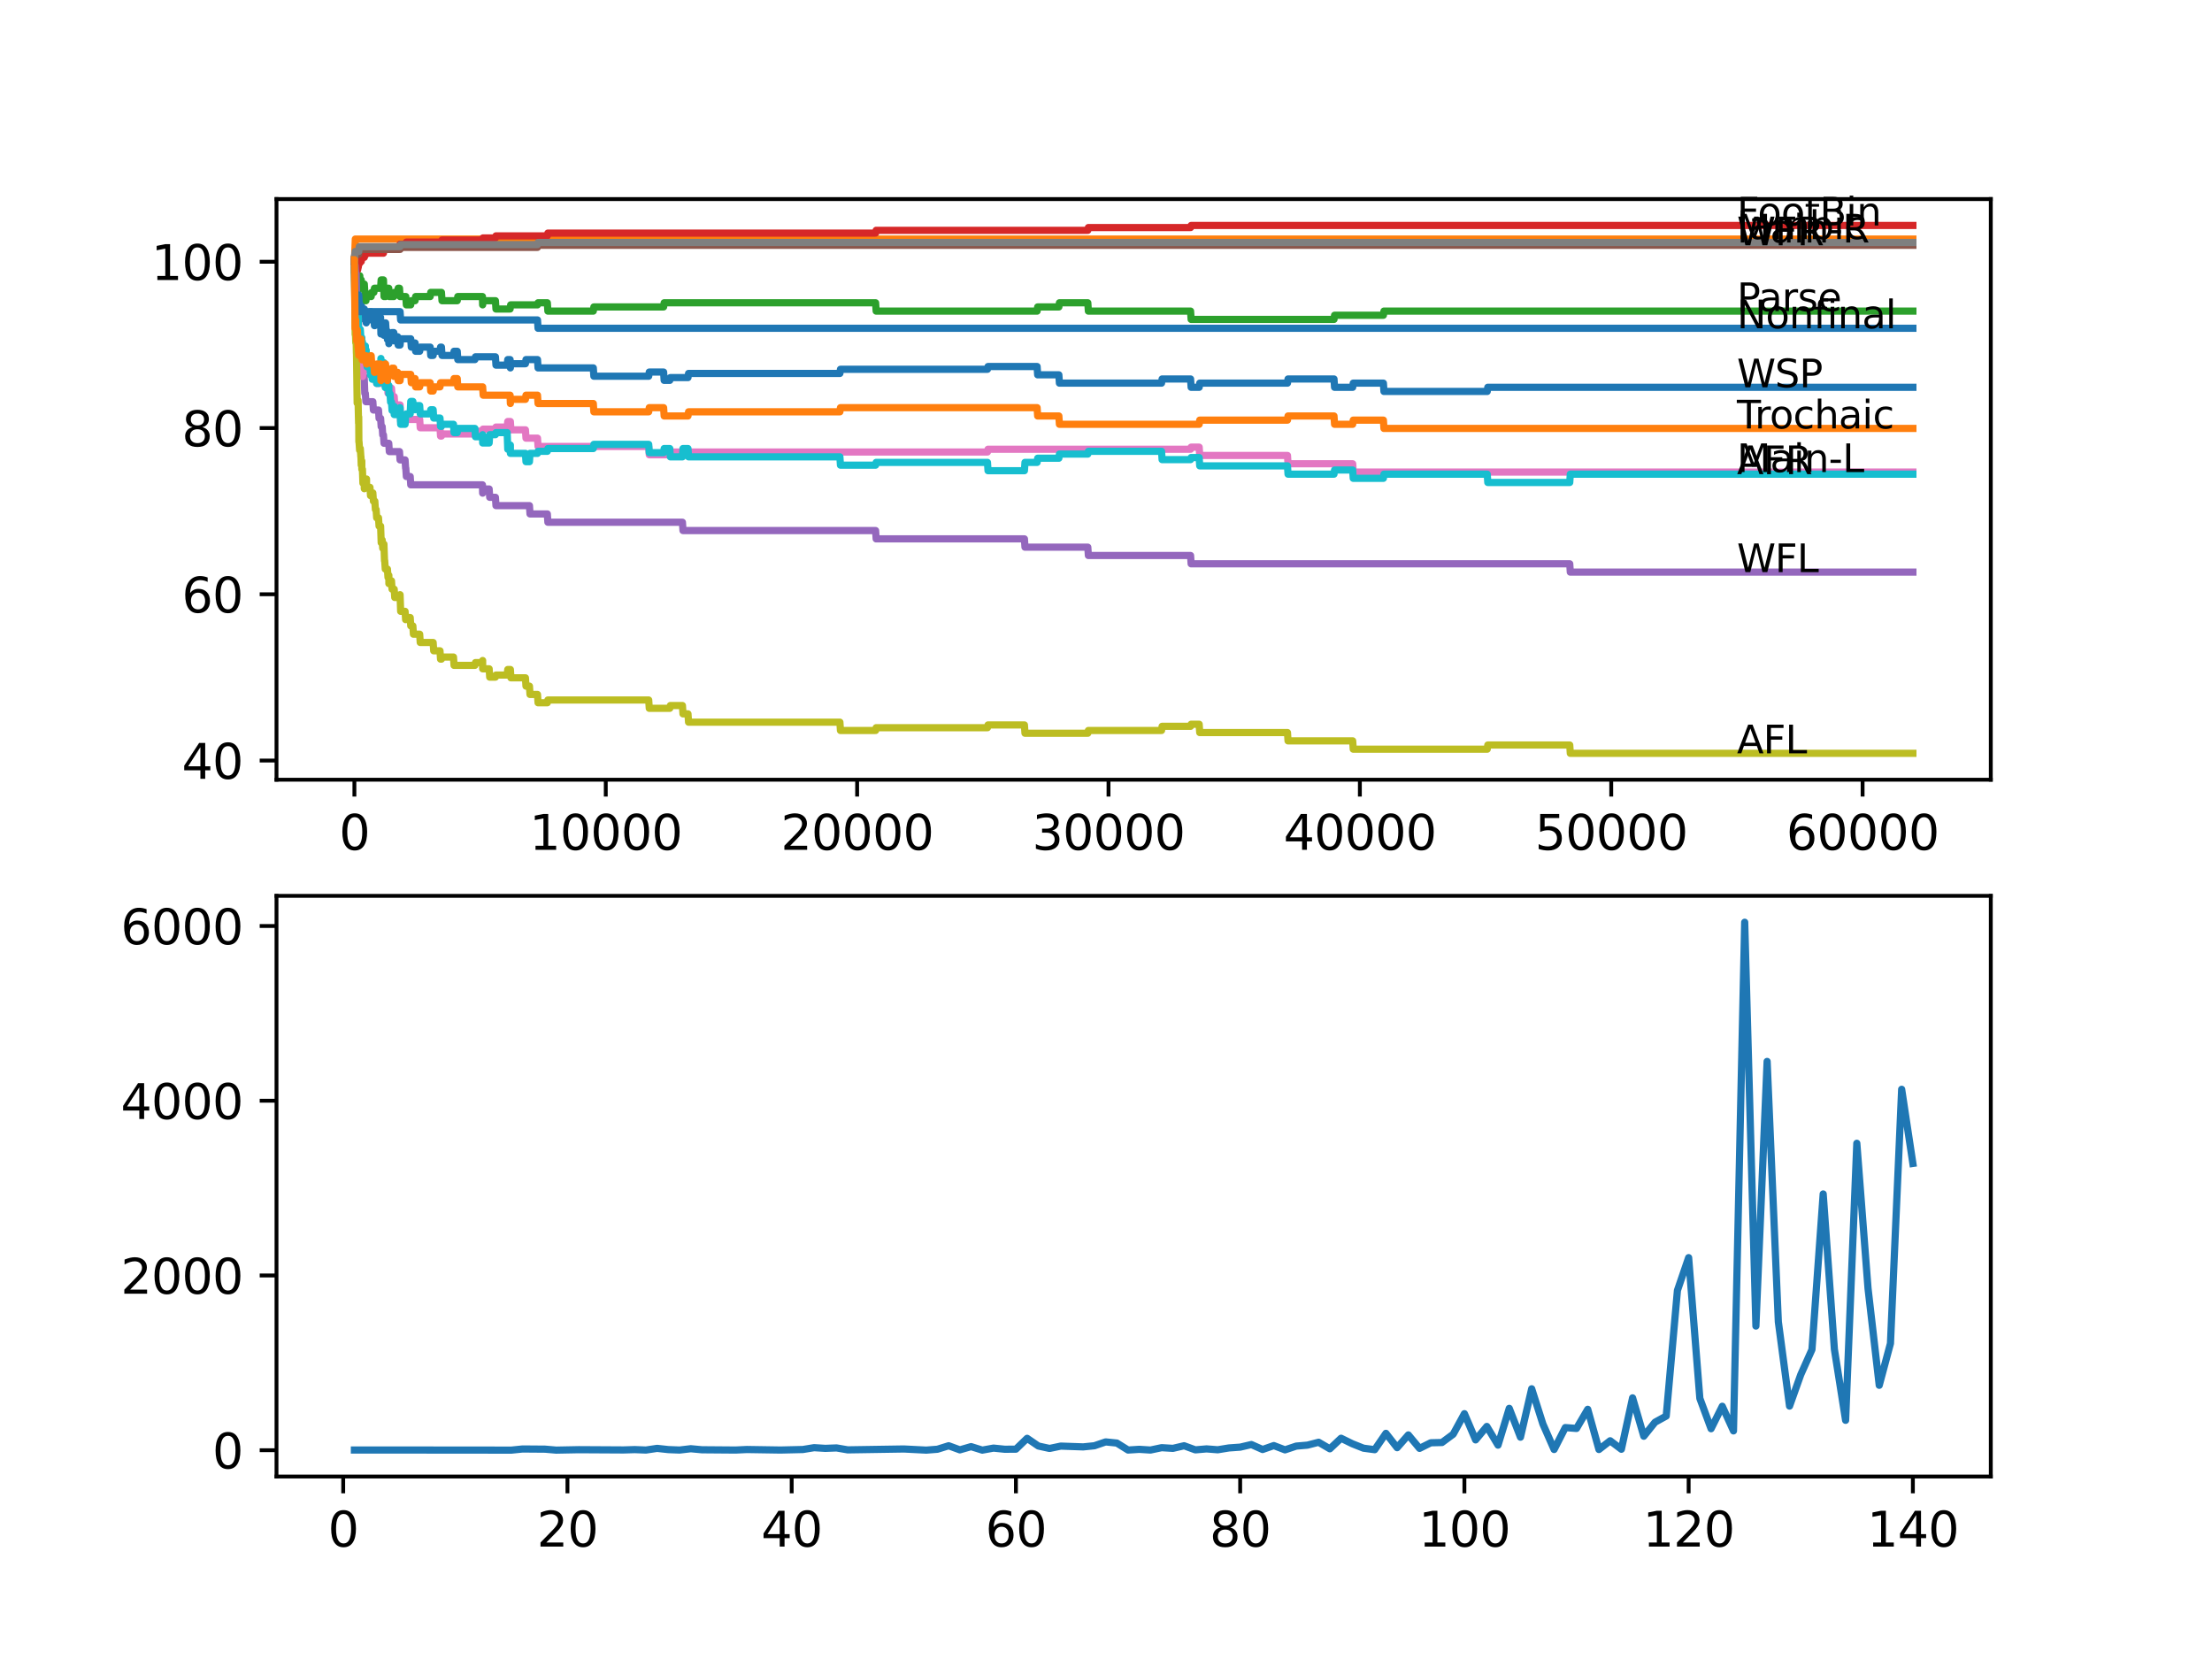 <?xml version="1.0" encoding="utf-8" standalone="no"?>
<!DOCTYPE svg PUBLIC "-//W3C//DTD SVG 1.1//EN"
  "http://www.w3.org/Graphics/SVG/1.1/DTD/svg11.dtd">
<svg xmlns:xlink="http://www.w3.org/1999/xlink" width="460.8pt" height="345.6pt" viewBox="0 0 460.8 345.6" xmlns="http://www.w3.org/2000/svg" version="1.1">
 <defs>
  <style type="text/css">*{stroke-linejoin: round; stroke-linecap: butt}</style>
 </defs>
 <g id="figure_1">
  <g id="patch_1">
   <path d="M 0 345.6 
L 460.8 345.6 
L 460.8 0 
L 0 0 
z
" style="fill: #ffffff"/>
  </g>
  <g id="axes_1">
   <g id="patch_2">
    <path d="M 57.6 162.432 
L 414.72 162.432 
L 414.72 41.472 
L 57.6 41.472 
z
" style="fill: #ffffff"/>
   </g>
   <g id="matplotlib.axis_1">
    <g id="xtick_1">
     <g id="line2d_1">
      <defs>
       <path id="mea288c9fbb" d="M 0 0 
L 0 3.5 
" style="stroke: #000000; stroke-width: 0.8"/>
      </defs>
      <g>
       <use xlink:href="#mea288c9fbb" x="73.827" y="162.432" style="stroke: #000000; stroke-width: 0.8"/>
      </g>
     </g>
     <g id="text_1">
      <!-- 0 -->
      <g transform="translate(70.646 177.03)scale(0.1 -0.1)">
       <defs>
        <path id="DejaVuSans-30" d="M 2034 4250 
Q 1547 4250 1301 3770 
Q 1056 3291 1056 2328 
Q 1056 1369 1301 889 
Q 1547 409 2034 409 
Q 2525 409 2770 889 
Q 3016 1369 3016 2328 
Q 3016 3291 2770 3770 
Q 2525 4250 2034 4250 
z
M 2034 4750 
Q 2819 4750 3233 4129 
Q 3647 3509 3647 2328 
Q 3647 1150 3233 529 
Q 2819 -91 2034 -91 
Q 1250 -91 836 529 
Q 422 1150 422 2328 
Q 422 3509 836 4129 
Q 1250 4750 2034 4750 
z
" transform="scale(0.016)"/>
       </defs>
       <use xlink:href="#DejaVuSans-30"/>
      </g>
     </g>
    </g>
    <g id="xtick_2">
     <g id="line2d_2">
      <g>
       <use xlink:href="#mea288c9fbb" x="126.192" y="162.432" style="stroke: #000000; stroke-width: 0.8"/>
      </g>
     </g>
     <g id="text_2">
      <!-- 10000 -->
      <g transform="translate(110.286 177.03)scale(0.1 -0.1)">
       <defs>
        <path id="DejaVuSans-31" d="M 794 531 
L 1825 531 
L 1825 4091 
L 703 3866 
L 703 4441 
L 1819 4666 
L 2450 4666 
L 2450 531 
L 3481 531 
L 3481 0 
L 794 0 
L 794 531 
z
" transform="scale(0.016)"/>
       </defs>
       <use xlink:href="#DejaVuSans-31"/>
       <use xlink:href="#DejaVuSans-30" x="63.623"/>
       <use xlink:href="#DejaVuSans-30" x="127.246"/>
       <use xlink:href="#DejaVuSans-30" x="190.869"/>
       <use xlink:href="#DejaVuSans-30" x="254.492"/>
      </g>
     </g>
    </g>
    <g id="xtick_3">
     <g id="line2d_3">
      <g>
       <use xlink:href="#mea288c9fbb" x="178.556" y="162.432" style="stroke: #000000; stroke-width: 0.8"/>
      </g>
     </g>
     <g id="text_3">
      <!-- 20000 -->
      <g transform="translate(162.65 177.03)scale(0.1 -0.1)">
       <defs>
        <path id="DejaVuSans-32" d="M 1228 531 
L 3431 531 
L 3431 0 
L 469 0 
L 469 531 
Q 828 903 1448 1529 
Q 2069 2156 2228 2338 
Q 2531 2678 2651 2914 
Q 2772 3150 2772 3378 
Q 2772 3750 2511 3984 
Q 2250 4219 1831 4219 
Q 1534 4219 1204 4116 
Q 875 4013 500 3803 
L 500 4441 
Q 881 4594 1212 4672 
Q 1544 4750 1819 4750 
Q 2544 4750 2975 4387 
Q 3406 4025 3406 3419 
Q 3406 3131 3298 2873 
Q 3191 2616 2906 2266 
Q 2828 2175 2409 1742 
Q 1991 1309 1228 531 
z
" transform="scale(0.016)"/>
       </defs>
       <use xlink:href="#DejaVuSans-32"/>
       <use xlink:href="#DejaVuSans-30" x="63.623"/>
       <use xlink:href="#DejaVuSans-30" x="127.246"/>
       <use xlink:href="#DejaVuSans-30" x="190.869"/>
       <use xlink:href="#DejaVuSans-30" x="254.492"/>
      </g>
     </g>
    </g>
    <g id="xtick_4">
     <g id="line2d_4">
      <g>
       <use xlink:href="#mea288c9fbb" x="230.921" y="162.432" style="stroke: #000000; stroke-width: 0.8"/>
      </g>
     </g>
     <g id="text_4">
      <!-- 30000 -->
      <g transform="translate(215.015 177.03)scale(0.1 -0.1)">
       <defs>
        <path id="DejaVuSans-33" d="M 2597 2516 
Q 3050 2419 3304 2112 
Q 3559 1806 3559 1356 
Q 3559 666 3084 287 
Q 2609 -91 1734 -91 
Q 1441 -91 1130 -33 
Q 819 25 488 141 
L 488 750 
Q 750 597 1062 519 
Q 1375 441 1716 441 
Q 2309 441 2620 675 
Q 2931 909 2931 1356 
Q 2931 1769 2642 2001 
Q 2353 2234 1838 2234 
L 1294 2234 
L 1294 2753 
L 1863 2753 
Q 2328 2753 2575 2939 
Q 2822 3125 2822 3475 
Q 2822 3834 2567 4026 
Q 2313 4219 1838 4219 
Q 1578 4219 1281 4162 
Q 984 4106 628 3988 
L 628 4550 
Q 988 4650 1302 4700 
Q 1616 4750 1894 4750 
Q 2613 4750 3031 4423 
Q 3450 4097 3450 3541 
Q 3450 3153 3228 2886 
Q 3006 2619 2597 2516 
z
" transform="scale(0.016)"/>
       </defs>
       <use xlink:href="#DejaVuSans-33"/>
       <use xlink:href="#DejaVuSans-30" x="63.623"/>
       <use xlink:href="#DejaVuSans-30" x="127.246"/>
       <use xlink:href="#DejaVuSans-30" x="190.869"/>
       <use xlink:href="#DejaVuSans-30" x="254.492"/>
      </g>
     </g>
    </g>
    <g id="xtick_5">
     <g id="line2d_5">
      <g>
       <use xlink:href="#mea288c9fbb" x="283.285" y="162.432" style="stroke: #000000; stroke-width: 0.8"/>
      </g>
     </g>
     <g id="text_5">
      <!-- 40000 -->
      <g transform="translate(267.379 177.03)scale(0.1 -0.1)">
       <defs>
        <path id="DejaVuSans-34" d="M 2419 4116 
L 825 1625 
L 2419 1625 
L 2419 4116 
z
M 2253 4666 
L 3047 4666 
L 3047 1625 
L 3713 1625 
L 3713 1100 
L 3047 1100 
L 3047 0 
L 2419 0 
L 2419 1100 
L 313 1100 
L 313 1709 
L 2253 4666 
z
" transform="scale(0.016)"/>
       </defs>
       <use xlink:href="#DejaVuSans-34"/>
       <use xlink:href="#DejaVuSans-30" x="63.623"/>
       <use xlink:href="#DejaVuSans-30" x="127.246"/>
       <use xlink:href="#DejaVuSans-30" x="190.869"/>
       <use xlink:href="#DejaVuSans-30" x="254.492"/>
      </g>
     </g>
    </g>
    <g id="xtick_6">
     <g id="line2d_6">
      <g>
       <use xlink:href="#mea288c9fbb" x="335.65" y="162.432" style="stroke: #000000; stroke-width: 0.8"/>
      </g>
     </g>
     <g id="text_6">
      <!-- 50000 -->
      <g transform="translate(319.744 177.03)scale(0.1 -0.1)">
       <defs>
        <path id="DejaVuSans-35" d="M 691 4666 
L 3169 4666 
L 3169 4134 
L 1269 4134 
L 1269 2991 
Q 1406 3038 1543 3061 
Q 1681 3084 1819 3084 
Q 2600 3084 3056 2656 
Q 3513 2228 3513 1497 
Q 3513 744 3044 326 
Q 2575 -91 1722 -91 
Q 1428 -91 1123 -41 
Q 819 9 494 109 
L 494 744 
Q 775 591 1075 516 
Q 1375 441 1709 441 
Q 2250 441 2565 725 
Q 2881 1009 2881 1497 
Q 2881 1984 2565 2268 
Q 2250 2553 1709 2553 
Q 1456 2553 1204 2497 
Q 953 2441 691 2322 
L 691 4666 
z
" transform="scale(0.016)"/>
       </defs>
       <use xlink:href="#DejaVuSans-35"/>
       <use xlink:href="#DejaVuSans-30" x="63.623"/>
       <use xlink:href="#DejaVuSans-30" x="127.246"/>
       <use xlink:href="#DejaVuSans-30" x="190.869"/>
       <use xlink:href="#DejaVuSans-30" x="254.492"/>
      </g>
     </g>
    </g>
    <g id="xtick_7">
     <g id="line2d_7">
      <g>
       <use xlink:href="#mea288c9fbb" x="388.014" y="162.432" style="stroke: #000000; stroke-width: 0.8"/>
      </g>
     </g>
     <g id="text_7">
      <!-- 60000 -->
      <g transform="translate(372.108 177.03)scale(0.1 -0.1)">
       <defs>
        <path id="DejaVuSans-36" d="M 2113 2584 
Q 1688 2584 1439 2293 
Q 1191 2003 1191 1497 
Q 1191 994 1439 701 
Q 1688 409 2113 409 
Q 2538 409 2786 701 
Q 3034 994 3034 1497 
Q 3034 2003 2786 2293 
Q 2538 2584 2113 2584 
z
M 3366 4563 
L 3366 3988 
Q 3128 4100 2886 4159 
Q 2644 4219 2406 4219 
Q 1781 4219 1451 3797 
Q 1122 3375 1075 2522 
Q 1259 2794 1537 2939 
Q 1816 3084 2150 3084 
Q 2853 3084 3261 2657 
Q 3669 2231 3669 1497 
Q 3669 778 3244 343 
Q 2819 -91 2113 -91 
Q 1303 -91 875 529 
Q 447 1150 447 2328 
Q 447 3434 972 4092 
Q 1497 4750 2381 4750 
Q 2619 4750 2861 4703 
Q 3103 4656 3366 4563 
z
" transform="scale(0.016)"/>
       </defs>
       <use xlink:href="#DejaVuSans-36"/>
       <use xlink:href="#DejaVuSans-30" x="63.623"/>
       <use xlink:href="#DejaVuSans-30" x="127.246"/>
       <use xlink:href="#DejaVuSans-30" x="190.869"/>
       <use xlink:href="#DejaVuSans-30" x="254.492"/>
      </g>
     </g>
    </g>
   </g>
   <g id="matplotlib.axis_2">
    <g id="ytick_1">
     <g id="line2d_8">
      <defs>
       <path id="m59adf40554" d="M 0 0 
L -3.5 0 
" style="stroke: #000000; stroke-width: 0.8"/>
      </defs>
      <g>
       <use xlink:href="#m59adf40554" x="57.6" y="158.435" style="stroke: #000000; stroke-width: 0.8"/>
      </g>
     </g>
     <g id="text_8">
      <!-- 40 -->
      <g transform="translate(37.875 162.234)scale(0.1 -0.1)">
       <use xlink:href="#DejaVuSans-34"/>
       <use xlink:href="#DejaVuSans-30" x="63.623"/>
      </g>
     </g>
    </g>
    <g id="ytick_2">
     <g id="line2d_9">
      <g>
       <use xlink:href="#m59adf40554" x="57.6" y="123.8" style="stroke: #000000; stroke-width: 0.8"/>
      </g>
     </g>
     <g id="text_9">
      <!-- 60 -->
      <g transform="translate(37.875 127.6)scale(0.1 -0.1)">
       <use xlink:href="#DejaVuSans-36"/>
       <use xlink:href="#DejaVuSans-30" x="63.623"/>
      </g>
     </g>
    </g>
    <g id="ytick_3">
     <g id="line2d_10">
      <g>
       <use xlink:href="#m59adf40554" x="57.6" y="89.166" style="stroke: #000000; stroke-width: 0.8"/>
      </g>
     </g>
     <g id="text_10">
      <!-- 80 -->
      <g transform="translate(37.875 92.965)scale(0.1 -0.1)">
       <defs>
        <path id="DejaVuSans-38" d="M 2034 2216 
Q 1584 2216 1326 1975 
Q 1069 1734 1069 1313 
Q 1069 891 1326 650 
Q 1584 409 2034 409 
Q 2484 409 2743 651 
Q 3003 894 3003 1313 
Q 3003 1734 2745 1975 
Q 2488 2216 2034 2216 
z
M 1403 2484 
Q 997 2584 770 2862 
Q 544 3141 544 3541 
Q 544 4100 942 4425 
Q 1341 4750 2034 4750 
Q 2731 4750 3128 4425 
Q 3525 4100 3525 3541 
Q 3525 3141 3298 2862 
Q 3072 2584 2669 2484 
Q 3125 2378 3379 2068 
Q 3634 1759 3634 1313 
Q 3634 634 3220 271 
Q 2806 -91 2034 -91 
Q 1263 -91 848 271 
Q 434 634 434 1313 
Q 434 1759 690 2068 
Q 947 2378 1403 2484 
z
M 1172 3481 
Q 1172 3119 1398 2916 
Q 1625 2713 2034 2713 
Q 2441 2713 2670 2916 
Q 2900 3119 2900 3481 
Q 2900 3844 2670 4047 
Q 2441 4250 2034 4250 
Q 1625 4250 1398 4047 
Q 1172 3844 1172 3481 
z
" transform="scale(0.016)"/>
       </defs>
       <use xlink:href="#DejaVuSans-38"/>
       <use xlink:href="#DejaVuSans-30" x="63.623"/>
      </g>
     </g>
    </g>
    <g id="ytick_4">
     <g id="line2d_11">
      <g>
       <use xlink:href="#m59adf40554" x="57.6" y="54.532" style="stroke: #000000; stroke-width: 0.8"/>
      </g>
     </g>
     <g id="text_11">
      <!-- 100 -->
      <g transform="translate(31.512 58.331)scale(0.1 -0.1)">
       <use xlink:href="#DejaVuSans-31"/>
       <use xlink:href="#DejaVuSans-30" x="63.623"/>
       <use xlink:href="#DejaVuSans-30" x="127.246"/>
      </g>
     </g>
    </g>
   </g>
   <g id="line2d_12">
    <path d="M 73.833 54.099 
L 73.838 54.099 
L 73.875 53.175 
L 73.88 54.907 
L 73.932 53.551 
L 73.979 59.612 
L 74.053 58.746 
L 74.115 57.88 
L 74.121 59.612 
L 74.157 59.612 
L 74.178 59.612 
L 74.241 63.075 
L 74.288 60.766 
L 74.335 60.766 
L 74.451 59.467 
L 74.456 59.467 
L 74.576 62.931 
L 74.618 62.931 
L 74.655 63.364 
L 74.723 61.632 
L 74.739 65.095 
L 74.838 63.797 
L 75.058 63.797 
L 75.173 62.931 
L 75.194 62.931 
L 75.215 62.065 
L 75.22 63.797 
L 75.299 63.797 
L 75.325 63.797 
L 75.44 66.394 
L 75.498 66.394 
L 75.618 64.374 
L 75.891 64.374 
L 76.006 66.106 
L 76.111 66.106 
L 76.226 65.528 
L 76.236 65.528 
L 76.294 67.26 
L 76.346 66.683 
L 76.357 66.683 
L 76.472 65.817 
L 77.069 65.817 
L 77.184 64.951 
L 77.32 64.951 
L 77.425 66.683 
L 77.43 66.106 
L 77.886 66.106 
L 78.001 67.837 
L 78.085 67.837 
L 78.2 66.971 
L 78.352 66.971 
L 78.467 66.106 
L 79.279 66.106 
L 79.352 69.569 
L 79.394 68.703 
L 79.504 68.703 
L 79.619 68.126 
L 79.902 68.126 
L 79.98 69.858 
L 80.012 68.126 
L 80.143 68.126 
L 80.258 67.26 
L 80.326 67.26 
L 80.441 68.992 
L 80.666 68.992 
L 80.708 70.723 
L 80.776 69.858 
L 80.986 69.858 
L 81.007 71.589 
L 81.096 70.723 
L 81.253 70.723 
L 81.368 70.146 
L 81.556 70.146 
L 81.672 69.28 
L 82.033 69.28 
L 82.117 71.012 
L 82.143 70.146 
L 82.834 70.146 
L 82.949 71.878 
L 83.342 71.878 
L 83.468 70.579 
L 85.562 70.579 
L 85.678 72.311 
L 86.007 72.311 
L 86.123 71.445 
L 86.468 71.445 
L 86.583 73.177 
L 87.427 73.177 
L 87.542 72.311 
L 89.615 72.311 
L 89.731 74.043 
L 90.233 74.043 
L 90.348 73.177 
L 91.658 73.177 
L 91.773 72.311 
L 91.961 72.311 
L 92.077 74.043 
L 94.47 74.043 
L 94.585 73.177 
L 95.25 73.177 
L 95.365 74.908 
L 98.931 74.908 
L 99.046 74.331 
L 103.204 74.331 
L 103.319 76.063 
L 105.655 76.063 
L 105.775 74.908 
L 106.262 74.908 
L 106.32 76.64 
L 106.372 75.774 
L 109.456 75.774 
L 109.571 74.908 
L 111.97 74.908 
L 112.085 76.64 
L 123.595 76.64 
L 123.71 78.372 
L 135.136 78.372 
L 135.251 77.506 
L 138.241 77.506 
L 138.356 79.238 
L 139.529 79.238 
L 139.644 78.66 
L 143.32 78.66 
L 143.436 77.795 
L 174.964 77.795 
L 175.079 76.929 
L 205.707 76.929 
L 205.823 76.352 
L 216.049 76.352 
L 216.165 78.083 
L 220.579 78.083 
L 220.694 79.815 
L 241.97 79.815 
L 242.085 78.949 
L 248.018 78.949 
L 248.133 80.681 
L 249.809 80.681 
L 249.924 79.815 
L 268.204 79.815 
L 268.32 78.949 
L 277.897 78.949 
L 278.012 80.681 
L 281.788 80.681 
L 281.903 79.815 
L 288.187 79.815 
L 288.302 81.547 
L 309.818 81.547 
L 309.934 80.681 
L 398.487 80.681 
L 398.487 80.681 
" clip-path="url(#p5c8d637530)" style="fill: none; stroke: #1f77b4; stroke-width: 1.5; stroke-linecap: square"/>
   </g>
   <g id="line2d_13">
    <path d="M 73.833 54.532 
L 73.838 54.532 
L 74.016 49.799 
L 398.487 49.799 
L 398.487 49.799 
" clip-path="url(#p5c8d637530)" style="fill: none; stroke: #ff7f0e; stroke-width: 1.5; stroke-linecap: square"/>
   </g>
   <g id="line2d_14">
    <path d="M 73.833 54.099 
L 73.838 54.099 
L 73.843 53.753 
L 73.848 55.484 
L 73.948 54.128 
L 74.068 57.591 
L 74.178 57.591 
L 74.267 59.323 
L 74.288 58.746 
L 74.346 58.746 
L 74.472 57.447 
L 74.493 57.447 
L 74.503 59.179 
L 74.602 58.313 
L 74.65 58.313 
L 74.765 57.447 
L 74.948 57.447 
L 75.063 59.179 
L 75.215 59.179 
L 75.252 58.313 
L 75.257 60.045 
L 75.32 60.045 
L 75.425 60.045 
L 75.54 59.179 
L 75.891 59.179 
L 76.006 60.91 
L 76.105 60.91 
L 76.221 62.642 
L 76.236 62.642 
L 76.351 61.776 
L 77.32 61.776 
L 77.435 60.91 
L 77.886 60.91 
L 78.001 60.045 
L 79.279 60.045 
L 79.399 58.313 
L 79.881 58.313 
L 80.001 61.776 
L 80.326 61.776 
L 80.441 60.91 
L 80.666 60.91 
L 80.781 60.045 
L 80.986 60.045 
L 81.101 61.776 
L 82.033 61.776 
L 82.148 60.91 
L 82.834 60.91 
L 82.949 60.045 
L 83.222 60.045 
L 83.337 61.776 
L 84.536 61.776 
L 84.651 63.508 
L 85.562 63.508 
L 85.678 62.642 
L 86.468 62.642 
L 86.583 61.776 
L 89.615 61.776 
L 89.731 60.91 
L 91.961 60.91 
L 92.077 62.642 
L 95.25 62.642 
L 95.365 61.776 
L 100.502 61.776 
L 100.544 63.508 
L 100.612 62.642 
L 103.204 62.642 
L 103.319 64.374 
L 106.262 64.374 
L 106.377 63.508 
L 111.97 63.508 
L 112.085 63.075 
L 114.017 63.075 
L 114.132 64.807 
L 123.595 64.807 
L 123.71 63.941 
L 138.241 63.941 
L 138.356 63.075 
L 182.405 63.075 
L 182.52 64.807 
L 216.049 64.807 
L 216.165 63.941 
L 220.579 63.941 
L 220.694 63.075 
L 226.611 63.075 
L 226.727 64.807 
L 248.018 64.807 
L 248.133 66.539 
L 277.897 66.539 
L 278.012 65.673 
L 288.187 65.673 
L 288.302 64.807 
L 398.487 64.807 
L 398.487 64.807 
" clip-path="url(#p5c8d637530)" style="fill: none; stroke: #2ca02c; stroke-width: 1.5; stroke-linecap: square"/>
   </g>
   <g id="line2d_15">
    <path d="M 73.833 56.264 
L 73.848 56.264 
L 73.948 54.965 
L 73.953 56.697 
L 73.964 56.697 
L 73.969 58.428 
L 74.074 57.562 
L 74.115 57.562 
L 74.241 56.264 
L 74.493 56.264 
L 74.608 55.686 
L 74.629 55.686 
L 74.749 54.821 
L 74.948 54.821 
L 75.063 54.474 
L 75.252 54.474 
L 75.372 53.608 
L 75.891 53.608 
L 76.006 53.175 
L 76.105 53.175 
L 76.221 52.743 
L 79.881 52.743 
L 80.001 51.877 
L 80.986 51.877 
L 81.101 51.444 
L 83.222 51.444 
L 83.337 50.867 
L 84.536 50.867 
L 84.651 50.434 
L 91.961 50.434 
L 92.077 50.001 
L 100.502 50.001 
L 100.617 49.568 
L 103.204 49.568 
L 103.319 49.135 
L 114.017 49.135 
L 114.132 48.558 
L 182.405 48.558 
L 182.52 47.98 
L 226.611 47.98 
L 226.727 47.403 
L 248.018 47.403 
L 248.133 46.97 
L 398.487 46.97 
L 398.487 46.97 
" clip-path="url(#p5c8d637530)" style="fill: none; stroke: #d62728; stroke-width: 1.5; stroke-linecap: square"/>
   </g>
   <g id="line2d_16">
    <path d="M 73.833 54.099 
L 73.843 54.099 
L 73.89 55.831 
L 73.953 55.254 
L 73.964 55.254 
L 74.079 56.985 
L 74.178 56.985 
L 74.304 63.335 
L 74.346 63.335 
L 74.461 62.902 
L 74.493 62.902 
L 74.613 66.365 
L 74.66 66.365 
L 74.786 71.56 
L 74.796 71.56 
L 74.911 73.292 
L 74.948 73.292 
L 75.063 75.024 
L 75.252 75.024 
L 75.367 76.756 
L 75.545 76.756 
L 75.66 78.487 
L 75.87 78.487 
L 75.99 81.951 
L 76.105 81.951 
L 76.221 83.682 
L 77.671 83.682 
L 77.786 85.414 
L 78.849 85.414 
L 78.964 87.146 
L 79.289 87.146 
L 79.404 88.878 
L 79.614 88.878 
L 79.729 90.609 
L 79.881 90.609 
L 79.996 92.341 
L 80.986 92.341 
L 81.101 94.073 
L 83.222 94.073 
L 83.337 95.804 
L 84.384 95.804 
L 84.499 97.536 
L 84.536 97.536 
L 84.651 99.268 
L 85.452 99.268 
L 85.568 101 
L 100.502 101 
L 100.544 102.731 
L 100.612 101.865 
L 101.9 101.865 
L 102.015 103.597 
L 103.204 103.597 
L 103.319 105.329 
L 110.294 105.329 
L 110.409 107.061 
L 114.017 107.061 
L 114.132 108.792 
L 142.163 108.792 
L 142.278 110.524 
L 182.405 110.524 
L 182.52 112.256 
L 213.405 112.256 
L 213.52 113.987 
L 226.611 113.987 
L 226.727 115.719 
L 248.018 115.719 
L 248.133 117.451 
L 327.005 117.451 
L 327.12 119.183 
L 398.487 119.183 
L 398.487 119.183 
" clip-path="url(#p5c8d637530)" style="fill: none; stroke: #9467bd; stroke-width: 1.5; stroke-linecap: square"/>
   </g>
   <g id="line2d_17">
    <path d="M 73.833 54.532 
L 73.838 54.532 
L 73.969 52.973 
L 74.728 52.973 
L 74.843 51.963 
L 83.342 51.963 
L 83.457 51.53 
L 111.97 51.53 
L 112.085 51.097 
L 398.487 51.097 
L 398.487 51.097 
" clip-path="url(#p5c8d637530)" style="fill: none; stroke: #8c564b; stroke-width: 1.5; stroke-linecap: square"/>
   </g>
   <g id="line2d_18">
    <path d="M 73.833 56.264 
L 73.838 56.264 
L 73.969 65.355 
L 73.974 64.922 
L 74.089 64.489 
L 74.115 64.489 
L 74.241 63.191 
L 74.372 70.117 
L 74.618 70.117 
L 74.733 72.715 
L 74.754 72.715 
L 74.87 74.447 
L 74.948 74.447 
L 75.063 74.1 
L 75.194 74.1 
L 75.252 75.832 
L 75.304 75.399 
L 75.325 75.399 
L 75.372 74.966 
L 75.377 76.698 
L 75.419 76.698 
L 75.498 76.698 
L 75.54 78.43 
L 75.608 77.275 
L 75.891 77.275 
L 76.006 76.842 
L 76.105 76.842 
L 76.226 75.832 
L 76.294 75.832 
L 76.409 75.255 
L 77.069 75.255 
L 77.184 76.987 
L 77.425 76.987 
L 77.54 76.409 
L 78.085 76.409 
L 78.2 78.141 
L 78.352 78.141 
L 78.467 79.873 
L 79.504 79.873 
L 79.619 79.295 
L 79.881 79.295 
L 80.001 78.43 
L 80.007 78.43 
L 80.122 80.161 
L 80.708 80.161 
L 80.823 81.893 
L 80.986 81.893 
L 81.101 81.46 
L 81.253 81.46 
L 81.368 80.883 
L 81.556 80.883 
L 81.672 82.615 
L 82.117 82.615 
L 82.232 84.346 
L 83.342 84.346 
L 83.463 87.81 
L 84.536 87.81 
L 84.651 87.377 
L 87.427 87.377 
L 87.542 89.108 
L 91.658 89.108 
L 91.773 90.84 
L 91.961 90.84 
L 92.077 90.407 
L 98.931 90.407 
L 99.046 89.83 
L 100.502 89.83 
L 100.617 89.397 
L 103.204 89.397 
L 103.319 88.964 
L 105.655 88.964 
L 105.775 87.81 
L 106.32 87.81 
L 106.435 89.541 
L 109.456 89.541 
L 109.571 91.273 
L 111.97 91.273 
L 112.085 93.005 
L 135.136 93.005 
L 135.251 94.737 
L 139.529 94.737 
L 139.644 94.159 
L 205.707 94.159 
L 205.823 93.582 
L 248.018 93.582 
L 248.133 93.149 
L 249.809 93.149 
L 249.924 94.881 
L 268.204 94.881 
L 268.32 96.613 
L 281.788 96.613 
L 281.903 98.344 
L 398.487 98.344 
L 398.487 98.344 
" clip-path="url(#p5c8d637530)" style="fill: none; stroke: #e377c2; stroke-width: 1.5; stroke-linecap: square"/>
   </g>
   <g id="line2d_19">
    <path d="M 73.833 54.532 
L 73.838 54.532 
L 73.979 52.396 
L 74.728 52.396 
L 74.843 51.386 
L 83.342 51.386 
L 83.457 50.953 
L 111.97 50.953 
L 112.085 50.52 
L 398.487 50.52 
L 398.487 50.52 
" clip-path="url(#p5c8d637530)" style="fill: none; stroke: #7f7f7f; stroke-width: 1.5; stroke-linecap: square"/>
   </g>
   <g id="line2d_20">
    <path d="M 73.833 56.264 
L 73.838 56.264 
L 73.985 69.684 
L 74.053 69.684 
L 74.115 71.416 
L 74.163 70.983 
L 74.178 70.983 
L 74.184 70.55 
L 74.246 73.581 
L 74.257 73.581 
L 74.262 73.581 
L 74.403 83.971 
L 74.493 83.971 
L 74.592 83.394 
L 74.702 88.156 
L 74.712 87.29 
L 74.723 87.29 
L 74.728 86.857 
L 74.76 92.052 
L 74.775 92.052 
L 74.796 92.052 
L 74.911 93.784 
L 74.948 93.784 
L 75.058 93.438 
L 75.173 95.169 
L 75.194 95.169 
L 75.252 96.901 
L 75.304 96.468 
L 75.325 96.468 
L 75.372 96.035 
L 75.377 97.767 
L 75.419 97.767 
L 75.498 97.767 
L 75.603 100.653 
L 75.613 100.076 
L 75.87 100.076 
L 75.891 101.808 
L 75.98 101.375 
L 76.105 101.375 
L 76.226 100.365 
L 76.294 100.365 
L 76.357 99.787 
L 76.362 101.519 
L 76.393 101.519 
L 77.069 101.519 
L 77.184 103.251 
L 77.425 103.251 
L 77.54 102.674 
L 77.671 102.674 
L 77.786 104.405 
L 78.085 104.405 
L 78.2 106.137 
L 78.352 106.137 
L 78.467 107.869 
L 78.849 107.869 
L 78.964 109.6 
L 79.289 109.6 
L 79.41 113.064 
L 79.504 113.064 
L 79.614 112.487 
L 79.729 114.218 
L 79.881 114.218 
L 79.98 113.352 
L 80.101 116.816 
L 80.143 116.816 
L 80.258 118.548 
L 80.708 118.548 
L 80.823 120.279 
L 80.986 120.279 
L 81.007 119.846 
L 81.012 121.578 
L 81.08 121.578 
L 81.253 121.578 
L 81.368 121.001 
L 81.556 121.001 
L 81.672 122.733 
L 82.117 122.733 
L 82.232 124.464 
L 83.222 124.464 
L 83.337 123.887 
L 83.342 123.887 
L 83.463 127.35 
L 84.384 127.35 
L 84.499 129.082 
L 84.536 129.082 
L 84.651 128.649 
L 85.452 128.649 
L 85.568 130.381 
L 86.007 130.381 
L 86.123 132.113 
L 87.427 132.113 
L 87.542 133.844 
L 90.233 133.844 
L 90.348 135.576 
L 91.658 135.576 
L 91.773 137.308 
L 91.961 137.308 
L 92.077 136.875 
L 94.47 136.875 
L 94.585 138.607 
L 98.931 138.607 
L 99.046 138.029 
L 100.502 138.029 
L 100.544 137.596 
L 100.549 139.328 
L 100.596 139.328 
L 101.9 139.328 
L 102.015 141.06 
L 103.204 141.06 
L 103.319 140.627 
L 105.655 140.627 
L 105.775 139.472 
L 106.32 139.472 
L 106.435 141.204 
L 109.456 141.204 
L 109.571 142.936 
L 110.294 142.936 
L 110.409 144.668 
L 111.97 144.668 
L 112.085 146.399 
L 114.017 146.399 
L 114.132 145.822 
L 135.136 145.822 
L 135.251 147.554 
L 139.529 147.554 
L 139.644 146.976 
L 142.163 146.976 
L 142.278 148.708 
L 143.32 148.708 
L 143.436 150.44 
L 174.964 150.44 
L 175.079 152.172 
L 182.405 152.172 
L 182.52 151.594 
L 205.707 151.594 
L 205.823 151.017 
L 213.405 151.017 
L 213.52 152.749 
L 226.611 152.749 
L 226.727 152.172 
L 241.97 152.172 
L 242.085 151.306 
L 248.018 151.306 
L 248.133 150.873 
L 249.809 150.873 
L 249.924 152.605 
L 268.204 152.605 
L 268.32 154.336 
L 281.788 154.336 
L 281.903 156.068 
L 309.818 156.068 
L 309.934 155.202 
L 327.005 155.202 
L 327.12 156.934 
L 398.487 156.934 
L 398.487 156.934 
" clip-path="url(#p5c8d637530)" style="fill: none; stroke: #bcbd22; stroke-width: 1.5; stroke-linecap: square"/>
   </g>
   <g id="line2d_21">
    <path d="M 73.833 56.264 
L 73.838 56.264 
L 73.964 63.623 
L 73.969 63.191 
L 73.979 62.325 
L 73.985 64.056 
L 74.053 64.056 
L 74.115 65.788 
L 74.163 65.355 
L 74.178 65.355 
L 74.267 62.758 
L 74.283 64.489 
L 74.403 67.953 
L 74.456 67.953 
L 74.576 65.644 
L 74.592 65.644 
L 74.618 63.912 
L 74.665 68.241 
L 74.692 68.241 
L 74.702 68.241 
L 74.796 70.695 
L 74.812 68.963 
L 74.948 68.963 
L 75.058 68.617 
L 75.173 70.348 
L 75.194 70.348 
L 75.215 72.08 
L 75.304 70.781 
L 75.325 70.781 
L 75.372 70.348 
L 75.377 72.08 
L 75.419 72.08 
L 75.425 72.08 
L 75.498 71.214 
L 75.503 72.946 
L 75.529 72.946 
L 75.54 72.946 
L 75.655 74.678 
L 75.87 74.678 
L 75.985 72.513 
L 76.105 72.513 
L 76.111 72.08 
L 76.116 73.812 
L 76.2 73.812 
L 76.236 73.812 
L 76.294 72.946 
L 76.299 74.678 
L 76.341 74.678 
L 76.357 74.678 
L 76.472 76.409 
L 77.069 76.409 
L 77.184 78.141 
L 77.32 78.141 
L 77.425 77.275 
L 77.54 79.007 
L 77.671 79.007 
L 77.786 77.275 
L 77.886 77.275 
L 78.001 76.409 
L 78.085 76.409 
L 78.2 78.141 
L 78.352 78.141 
L 78.467 79.873 
L 78.849 79.873 
L 78.964 78.141 
L 79.279 78.141 
L 79.352 74.678 
L 79.399 76.409 
L 79.504 76.409 
L 79.614 78.141 
L 79.729 76.409 
L 79.881 76.409 
L 79.98 75.543 
L 80.101 79.007 
L 80.143 79.007 
L 80.258 80.739 
L 80.326 80.739 
L 80.441 79.873 
L 80.666 79.873 
L 80.708 79.007 
L 80.713 80.739 
L 80.771 80.739 
L 80.986 80.739 
L 81.007 80.306 
L 81.012 82.037 
L 81.08 82.037 
L 81.253 82.037 
L 81.368 83.769 
L 81.556 83.769 
L 81.672 85.501 
L 82.033 85.501 
L 82.117 84.635 
L 82.122 86.367 
L 82.138 86.367 
L 82.834 86.367 
L 82.949 85.501 
L 83.222 85.501 
L 83.337 84.924 
L 83.342 84.924 
L 83.463 88.387 
L 84.384 88.387 
L 84.499 86.655 
L 84.536 86.655 
L 84.651 86.222 
L 85.452 86.222 
L 85.568 83.625 
L 86.007 83.625 
L 86.123 85.356 
L 86.468 85.356 
L 86.583 84.491 
L 87.427 84.491 
L 87.542 86.222 
L 89.615 86.222 
L 89.731 85.356 
L 90.233 85.356 
L 90.348 87.088 
L 91.658 87.088 
L 91.773 88.82 
L 91.961 88.82 
L 92.077 88.387 
L 94.47 88.387 
L 94.585 90.119 
L 95.25 90.119 
L 95.365 89.253 
L 98.931 89.253 
L 99.046 90.984 
L 100.502 90.984 
L 100.544 90.552 
L 100.549 92.283 
L 100.596 92.283 
L 101.9 92.283 
L 102.015 90.552 
L 103.204 90.552 
L 103.319 90.119 
L 105.655 90.119 
L 105.775 93.582 
L 106.262 93.582 
L 106.32 92.716 
L 106.325 94.448 
L 106.367 94.448 
L 109.456 94.448 
L 109.571 96.18 
L 110.294 96.18 
L 110.409 94.448 
L 111.97 94.448 
L 112.085 94.015 
L 114.017 94.015 
L 114.132 93.438 
L 123.595 93.438 
L 123.71 92.572 
L 135.136 92.572 
L 135.251 94.304 
L 138.241 94.304 
L 138.356 93.438 
L 139.529 93.438 
L 139.644 95.169 
L 142.163 95.169 
L 142.278 93.438 
L 143.32 93.438 
L 143.436 95.169 
L 174.964 95.169 
L 175.079 96.901 
L 182.405 96.901 
L 182.52 96.324 
L 205.707 96.324 
L 205.823 98.056 
L 213.405 98.056 
L 213.52 96.324 
L 216.049 96.324 
L 216.165 95.458 
L 220.579 95.458 
L 220.694 94.592 
L 226.611 94.592 
L 226.727 94.015 
L 241.97 94.015 
L 242.085 95.747 
L 248.018 95.747 
L 248.133 95.314 
L 249.809 95.314 
L 249.924 97.045 
L 268.204 97.045 
L 268.32 98.777 
L 277.897 98.777 
L 278.012 97.911 
L 281.788 97.911 
L 281.903 99.643 
L 288.187 99.643 
L 288.302 98.777 
L 309.818 98.777 
L 309.934 100.509 
L 327.005 100.509 
L 327.12 98.777 
L 398.487 98.777 
L 398.487 98.777 
" clip-path="url(#p5c8d637530)" style="fill: none; stroke: #17becf; stroke-width: 1.5; stroke-linecap: square"/>
   </g>
   <g id="line2d_22">
    <path d="M 73.833 54.532 
L 73.838 54.532 
L 73.969 61.459 
L 74.728 61.459 
L 74.849 64.922 
L 83.342 64.922 
L 83.457 66.654 
L 111.97 66.654 
L 112.085 68.386 
L 398.487 68.386 
L 398.487 68.386 
" clip-path="url(#p5c8d637530)" style="fill: none; stroke: #1f77b4; stroke-width: 1.5; stroke-linecap: square"/>
   </g>
   <g id="line2d_23">
    <path d="M 73.833 54.099 
L 73.838 54.099 
L 73.979 68.386 
L 73.985 67.52 
L 74.053 67.52 
L 74.115 66.654 
L 74.121 68.386 
L 74.157 68.386 
L 74.21 68.386 
L 74.283 70.983 
L 74.325 70.117 
L 74.335 70.117 
L 74.451 68.819 
L 74.456 68.819 
L 74.576 72.282 
L 74.618 72.282 
L 74.65 71.416 
L 74.655 73.148 
L 74.723 72.282 
L 74.739 74.014 
L 74.833 72.715 
L 74.948 72.715 
L 75.074 71.503 
L 75.194 71.503 
L 75.215 70.637 
L 75.22 72.369 
L 75.299 72.369 
L 75.325 72.369 
L 75.44 74.966 
L 75.498 74.966 
L 75.613 74.1 
L 76.236 74.1 
L 76.351 75.832 
L 76.357 75.832 
L 76.472 74.966 
L 77.069 74.966 
L 77.184 74.1 
L 77.32 74.1 
L 77.435 75.832 
L 77.886 75.832 
L 78.001 77.564 
L 78.085 77.564 
L 78.2 76.698 
L 78.352 76.698 
L 78.467 75.832 
L 79.279 75.832 
L 79.352 79.295 
L 79.394 78.43 
L 79.98 78.43 
L 80.101 76.698 
L 80.143 76.698 
L 80.258 75.832 
L 80.326 75.832 
L 80.441 77.564 
L 80.666 77.564 
L 80.708 79.295 
L 80.776 78.43 
L 81.007 78.43 
L 81.122 77.564 
L 81.556 77.564 
L 81.672 76.698 
L 82.033 76.698 
L 82.117 78.43 
L 82.143 77.564 
L 82.834 77.564 
L 82.949 79.295 
L 83.342 79.295 
L 83.468 77.997 
L 85.562 77.997 
L 85.678 79.728 
L 86.007 79.728 
L 86.123 78.863 
L 86.468 78.863 
L 86.583 80.594 
L 87.427 80.594 
L 87.542 79.728 
L 89.615 79.728 
L 89.731 81.46 
L 90.233 81.46 
L 90.348 80.594 
L 91.658 80.594 
L 91.773 79.728 
L 94.47 79.728 
L 94.585 78.863 
L 95.25 78.863 
L 95.365 80.594 
L 100.544 80.594 
L 100.659 82.326 
L 106.262 82.326 
L 106.32 84.058 
L 106.372 83.192 
L 109.456 83.192 
L 109.571 82.326 
L 111.97 82.326 
L 112.085 84.058 
L 123.595 84.058 
L 123.71 85.789 
L 135.136 85.789 
L 135.251 84.924 
L 138.241 84.924 
L 138.356 86.655 
L 143.32 86.655 
L 143.436 85.789 
L 174.964 85.789 
L 175.079 84.924 
L 216.049 84.924 
L 216.165 86.655 
L 220.579 86.655 
L 220.694 88.387 
L 249.809 88.387 
L 249.924 87.521 
L 268.204 87.521 
L 268.32 86.655 
L 277.897 86.655 
L 278.012 88.387 
L 281.788 88.387 
L 281.903 87.521 
L 288.187 87.521 
L 288.302 89.253 
L 398.487 89.253 
L 398.487 89.253 
" clip-path="url(#p5c8d637530)" style="fill: none; stroke: #ff7f0e; stroke-width: 1.5; stroke-linecap: square"/>
   </g>
   <g id="patch_3">
    <path d="M 57.6 162.432 
L 57.6 41.472 
" style="fill: none; stroke: #000000; stroke-width: 0.8; stroke-linejoin: miter; stroke-linecap: square"/>
   </g>
   <g id="patch_4">
    <path d="M 414.72 162.432 
L 414.72 41.472 
" style="fill: none; stroke: #000000; stroke-width: 0.8; stroke-linejoin: miter; stroke-linecap: square"/>
   </g>
   <g id="patch_5">
    <path d="M 57.6 162.432 
L 414.72 162.432 
" style="fill: none; stroke: #000000; stroke-width: 0.8; stroke-linejoin: miter; stroke-linecap: square"/>
   </g>
   <g id="patch_6">
    <path d="M 57.6 41.472 
L 414.72 41.472 
" style="fill: none; stroke: #000000; stroke-width: 0.8; stroke-linejoin: miter; stroke-linecap: square"/>
   </g>
   <g id="text_12">
    <!-- WSP -->
    <g transform="translate(361.832 80.681)scale(0.08 -0.08)">
     <defs>
      <path id="DejaVuSans-57" d="M 213 4666 
L 850 4666 
L 1831 722 
L 2809 4666 
L 3519 4666 
L 4500 722 
L 5478 4666 
L 6119 4666 
L 4947 0 
L 4153 0 
L 3169 4050 
L 2175 0 
L 1381 0 
L 213 4666 
z
" transform="scale(0.016)"/>
      <path id="DejaVuSans-53" d="M 3425 4513 
L 3425 3897 
Q 3066 4069 2747 4153 
Q 2428 4238 2131 4238 
Q 1616 4238 1336 4038 
Q 1056 3838 1056 3469 
Q 1056 3159 1242 3001 
Q 1428 2844 1947 2747 
L 2328 2669 
Q 3034 2534 3370 2195 
Q 3706 1856 3706 1288 
Q 3706 609 3251 259 
Q 2797 -91 1919 -91 
Q 1588 -91 1214 -16 
Q 841 59 441 206 
L 441 856 
Q 825 641 1194 531 
Q 1563 422 1919 422 
Q 2459 422 2753 634 
Q 3047 847 3047 1241 
Q 3047 1584 2836 1778 
Q 2625 1972 2144 2069 
L 1759 2144 
Q 1053 2284 737 2584 
Q 422 2884 422 3419 
Q 422 4038 858 4394 
Q 1294 4750 2059 4750 
Q 2388 4750 2728 4690 
Q 3069 4631 3425 4513 
z
" transform="scale(0.016)"/>
      <path id="DejaVuSans-50" d="M 1259 4147 
L 1259 2394 
L 2053 2394 
Q 2494 2394 2734 2622 
Q 2975 2850 2975 3272 
Q 2975 3691 2734 3919 
Q 2494 4147 2053 4147 
L 1259 4147 
z
M 628 4666 
L 2053 4666 
Q 2838 4666 3239 4311 
Q 3641 3956 3641 3272 
Q 3641 2581 3239 2228 
Q 2838 1875 2053 1875 
L 1259 1875 
L 1259 0 
L 628 0 
L 628 4666 
z
" transform="scale(0.016)"/>
     </defs>
     <use xlink:href="#DejaVuSans-57"/>
     <use xlink:href="#DejaVuSans-53" x="98.877"/>
     <use xlink:href="#DejaVuSans-50" x="162.354"/>
    </g>
   </g>
   <g id="text_13">
    <!-- Iambic -->
    <g transform="translate(361.832 49.799)scale(0.08 -0.08)">
     <defs>
      <path id="DejaVuSans-49" d="M 628 4666 
L 1259 4666 
L 1259 0 
L 628 0 
L 628 4666 
z
" transform="scale(0.016)"/>
      <path id="DejaVuSans-61" d="M 2194 1759 
Q 1497 1759 1228 1600 
Q 959 1441 959 1056 
Q 959 750 1161 570 
Q 1363 391 1709 391 
Q 2188 391 2477 730 
Q 2766 1069 2766 1631 
L 2766 1759 
L 2194 1759 
z
M 3341 1997 
L 3341 0 
L 2766 0 
L 2766 531 
Q 2569 213 2275 61 
Q 1981 -91 1556 -91 
Q 1019 -91 701 211 
Q 384 513 384 1019 
Q 384 1609 779 1909 
Q 1175 2209 1959 2209 
L 2766 2209 
L 2766 2266 
Q 2766 2663 2505 2880 
Q 2244 3097 1772 3097 
Q 1472 3097 1187 3025 
Q 903 2953 641 2809 
L 641 3341 
Q 956 3463 1253 3523 
Q 1550 3584 1831 3584 
Q 2591 3584 2966 3190 
Q 3341 2797 3341 1997 
z
" transform="scale(0.016)"/>
      <path id="DejaVuSans-6d" d="M 3328 2828 
Q 3544 3216 3844 3400 
Q 4144 3584 4550 3584 
Q 5097 3584 5394 3201 
Q 5691 2819 5691 2113 
L 5691 0 
L 5113 0 
L 5113 2094 
Q 5113 2597 4934 2840 
Q 4756 3084 4391 3084 
Q 3944 3084 3684 2787 
Q 3425 2491 3425 1978 
L 3425 0 
L 2847 0 
L 2847 2094 
Q 2847 2600 2669 2842 
Q 2491 3084 2119 3084 
Q 1678 3084 1418 2786 
Q 1159 2488 1159 1978 
L 1159 0 
L 581 0 
L 581 3500 
L 1159 3500 
L 1159 2956 
Q 1356 3278 1631 3431 
Q 1906 3584 2284 3584 
Q 2666 3584 2933 3390 
Q 3200 3197 3328 2828 
z
" transform="scale(0.016)"/>
      <path id="DejaVuSans-62" d="M 3116 1747 
Q 3116 2381 2855 2742 
Q 2594 3103 2138 3103 
Q 1681 3103 1420 2742 
Q 1159 2381 1159 1747 
Q 1159 1113 1420 752 
Q 1681 391 2138 391 
Q 2594 391 2855 752 
Q 3116 1113 3116 1747 
z
M 1159 2969 
Q 1341 3281 1617 3432 
Q 1894 3584 2278 3584 
Q 2916 3584 3314 3078 
Q 3713 2572 3713 1747 
Q 3713 922 3314 415 
Q 2916 -91 2278 -91 
Q 1894 -91 1617 61 
Q 1341 213 1159 525 
L 1159 0 
L 581 0 
L 581 4863 
L 1159 4863 
L 1159 2969 
z
" transform="scale(0.016)"/>
      <path id="DejaVuSans-69" d="M 603 3500 
L 1178 3500 
L 1178 0 
L 603 0 
L 603 3500 
z
M 603 4863 
L 1178 4863 
L 1178 4134 
L 603 4134 
L 603 4863 
z
" transform="scale(0.016)"/>
      <path id="DejaVuSans-63" d="M 3122 3366 
L 3122 2828 
Q 2878 2963 2633 3030 
Q 2388 3097 2138 3097 
Q 1578 3097 1268 2742 
Q 959 2388 959 1747 
Q 959 1106 1268 751 
Q 1578 397 2138 397 
Q 2388 397 2633 464 
Q 2878 531 3122 666 
L 3122 134 
Q 2881 22 2623 -34 
Q 2366 -91 2075 -91 
Q 1284 -91 818 406 
Q 353 903 353 1747 
Q 353 2603 823 3093 
Q 1294 3584 2113 3584 
Q 2378 3584 2631 3529 
Q 2884 3475 3122 3366 
z
" transform="scale(0.016)"/>
     </defs>
     <use xlink:href="#DejaVuSans-49"/>
     <use xlink:href="#DejaVuSans-61" x="29.492"/>
     <use xlink:href="#DejaVuSans-6d" x="90.771"/>
     <use xlink:href="#DejaVuSans-62" x="188.184"/>
     <use xlink:href="#DejaVuSans-69" x="251.66"/>
     <use xlink:href="#DejaVuSans-63" x="279.443"/>
    </g>
   </g>
   <g id="text_14">
    <!-- Parse -->
    <g transform="translate(361.832 64.807)scale(0.08 -0.08)">
     <defs>
      <path id="DejaVuSans-72" d="M 2631 2963 
Q 2534 3019 2420 3045 
Q 2306 3072 2169 3072 
Q 1681 3072 1420 2755 
Q 1159 2438 1159 1844 
L 1159 0 
L 581 0 
L 581 3500 
L 1159 3500 
L 1159 2956 
Q 1341 3275 1631 3429 
Q 1922 3584 2338 3584 
Q 2397 3584 2469 3576 
Q 2541 3569 2628 3553 
L 2631 2963 
z
" transform="scale(0.016)"/>
      <path id="DejaVuSans-73" d="M 2834 3397 
L 2834 2853 
Q 2591 2978 2328 3040 
Q 2066 3103 1784 3103 
Q 1356 3103 1142 2972 
Q 928 2841 928 2578 
Q 928 2378 1081 2264 
Q 1234 2150 1697 2047 
L 1894 2003 
Q 2506 1872 2764 1633 
Q 3022 1394 3022 966 
Q 3022 478 2636 193 
Q 2250 -91 1575 -91 
Q 1294 -91 989 -36 
Q 684 19 347 128 
L 347 722 
Q 666 556 975 473 
Q 1284 391 1588 391 
Q 1994 391 2212 530 
Q 2431 669 2431 922 
Q 2431 1156 2273 1281 
Q 2116 1406 1581 1522 
L 1381 1569 
Q 847 1681 609 1914 
Q 372 2147 372 2553 
Q 372 3047 722 3315 
Q 1072 3584 1716 3584 
Q 2034 3584 2315 3537 
Q 2597 3491 2834 3397 
z
" transform="scale(0.016)"/>
      <path id="DejaVuSans-65" d="M 3597 1894 
L 3597 1613 
L 953 1613 
Q 991 1019 1311 708 
Q 1631 397 2203 397 
Q 2534 397 2845 478 
Q 3156 559 3463 722 
L 3463 178 
Q 3153 47 2828 -22 
Q 2503 -91 2169 -91 
Q 1331 -91 842 396 
Q 353 884 353 1716 
Q 353 2575 817 3079 
Q 1281 3584 2069 3584 
Q 2775 3584 3186 3129 
Q 3597 2675 3597 1894 
z
M 3022 2063 
Q 3016 2534 2758 2815 
Q 2500 3097 2075 3097 
Q 1594 3097 1305 2825 
Q 1016 2553 972 2059 
L 3022 2063 
z
" transform="scale(0.016)"/>
     </defs>
     <use xlink:href="#DejaVuSans-50"/>
     <use xlink:href="#DejaVuSans-61" x="55.803"/>
     <use xlink:href="#DejaVuSans-72" x="117.082"/>
     <use xlink:href="#DejaVuSans-73" x="158.195"/>
     <use xlink:href="#DejaVuSans-65" x="210.295"/>
    </g>
   </g>
   <g id="text_15">
    <!-- FootBin -->
    <g transform="translate(361.832 46.97)scale(0.08 -0.08)">
     <defs>
      <path id="DejaVuSans-46" d="M 628 4666 
L 3309 4666 
L 3309 4134 
L 1259 4134 
L 1259 2759 
L 3109 2759 
L 3109 2228 
L 1259 2228 
L 1259 0 
L 628 0 
L 628 4666 
z
" transform="scale(0.016)"/>
      <path id="DejaVuSans-6f" d="M 1959 3097 
Q 1497 3097 1228 2736 
Q 959 2375 959 1747 
Q 959 1119 1226 758 
Q 1494 397 1959 397 
Q 2419 397 2687 759 
Q 2956 1122 2956 1747 
Q 2956 2369 2687 2733 
Q 2419 3097 1959 3097 
z
M 1959 3584 
Q 2709 3584 3137 3096 
Q 3566 2609 3566 1747 
Q 3566 888 3137 398 
Q 2709 -91 1959 -91 
Q 1206 -91 779 398 
Q 353 888 353 1747 
Q 353 2609 779 3096 
Q 1206 3584 1959 3584 
z
" transform="scale(0.016)"/>
      <path id="DejaVuSans-74" d="M 1172 4494 
L 1172 3500 
L 2356 3500 
L 2356 3053 
L 1172 3053 
L 1172 1153 
Q 1172 725 1289 603 
Q 1406 481 1766 481 
L 2356 481 
L 2356 0 
L 1766 0 
Q 1100 0 847 248 
Q 594 497 594 1153 
L 594 3053 
L 172 3053 
L 172 3500 
L 594 3500 
L 594 4494 
L 1172 4494 
z
" transform="scale(0.016)"/>
      <path id="DejaVuSans-42" d="M 1259 2228 
L 1259 519 
L 2272 519 
Q 2781 519 3026 730 
Q 3272 941 3272 1375 
Q 3272 1813 3026 2020 
Q 2781 2228 2272 2228 
L 1259 2228 
z
M 1259 4147 
L 1259 2741 
L 2194 2741 
Q 2656 2741 2882 2914 
Q 3109 3088 3109 3444 
Q 3109 3797 2882 3972 
Q 2656 4147 2194 4147 
L 1259 4147 
z
M 628 4666 
L 2241 4666 
Q 2963 4666 3353 4366 
Q 3744 4066 3744 3513 
Q 3744 3084 3544 2831 
Q 3344 2578 2956 2516 
Q 3422 2416 3680 2098 
Q 3938 1781 3938 1306 
Q 3938 681 3513 340 
Q 3088 0 2303 0 
L 628 0 
L 628 4666 
z
" transform="scale(0.016)"/>
      <path id="DejaVuSans-6e" d="M 3513 2113 
L 3513 0 
L 2938 0 
L 2938 2094 
Q 2938 2591 2744 2837 
Q 2550 3084 2163 3084 
Q 1697 3084 1428 2787 
Q 1159 2491 1159 1978 
L 1159 0 
L 581 0 
L 581 3500 
L 1159 3500 
L 1159 2956 
Q 1366 3272 1645 3428 
Q 1925 3584 2291 3584 
Q 2894 3584 3203 3211 
Q 3513 2838 3513 2113 
z
" transform="scale(0.016)"/>
     </defs>
     <use xlink:href="#DejaVuSans-46"/>
     <use xlink:href="#DejaVuSans-6f" x="53.895"/>
     <use xlink:href="#DejaVuSans-6f" x="115.076"/>
     <use xlink:href="#DejaVuSans-74" x="176.258"/>
     <use xlink:href="#DejaVuSans-42" x="215.467"/>
     <use xlink:href="#DejaVuSans-69" x="284.07"/>
     <use xlink:href="#DejaVuSans-6e" x="311.854"/>
    </g>
   </g>
   <g id="text_16">
    <!-- WFL -->
    <g transform="translate(361.832 119.183)scale(0.08 -0.08)">
     <defs>
      <path id="DejaVuSans-4c" d="M 628 4666 
L 1259 4666 
L 1259 531 
L 3531 531 
L 3531 0 
L 628 0 
L 628 4666 
z
" transform="scale(0.016)"/>
     </defs>
     <use xlink:href="#DejaVuSans-57"/>
     <use xlink:href="#DejaVuSans-46" x="98.877"/>
     <use xlink:href="#DejaVuSans-4c" x="156.396"/>
    </g>
   </g>
   <g id="text_17">
    <!-- WFR -->
    <g transform="translate(361.832 51.097)scale(0.08 -0.08)">
     <defs>
      <path id="DejaVuSans-52" d="M 2841 2188 
Q 3044 2119 3236 1894 
Q 3428 1669 3622 1275 
L 4263 0 
L 3584 0 
L 2988 1197 
Q 2756 1666 2539 1819 
Q 2322 1972 1947 1972 
L 1259 1972 
L 1259 0 
L 628 0 
L 628 4666 
L 2053 4666 
Q 2853 4666 3247 4331 
Q 3641 3997 3641 3322 
Q 3641 2881 3436 2590 
Q 3231 2300 2841 2188 
z
M 1259 4147 
L 1259 2491 
L 2053 2491 
Q 2509 2491 2742 2702 
Q 2975 2913 2975 3322 
Q 2975 3731 2742 3939 
Q 2509 4147 2053 4147 
L 1259 4147 
z
" transform="scale(0.016)"/>
     </defs>
     <use xlink:href="#DejaVuSans-57"/>
     <use xlink:href="#DejaVuSans-46" x="98.877"/>
     <use xlink:href="#DejaVuSans-52" x="156.396"/>
    </g>
   </g>
   <g id="text_18">
    <!-- Main-L -->
    <g transform="translate(361.832 98.344)scale(0.08 -0.08)">
     <defs>
      <path id="DejaVuSans-4d" d="M 628 4666 
L 1569 4666 
L 2759 1491 
L 3956 4666 
L 4897 4666 
L 4897 0 
L 4281 0 
L 4281 4097 
L 3078 897 
L 2444 897 
L 1241 4097 
L 1241 0 
L 628 0 
L 628 4666 
z
" transform="scale(0.016)"/>
      <path id="DejaVuSans-2d" d="M 313 2009 
L 1997 2009 
L 1997 1497 
L 313 1497 
L 313 2009 
z
" transform="scale(0.016)"/>
     </defs>
     <use xlink:href="#DejaVuSans-4d"/>
     <use xlink:href="#DejaVuSans-61" x="86.279"/>
     <use xlink:href="#DejaVuSans-69" x="147.559"/>
     <use xlink:href="#DejaVuSans-6e" x="175.342"/>
     <use xlink:href="#DejaVuSans-2d" x="238.721"/>
     <use xlink:href="#DejaVuSans-4c" x="274.805"/>
    </g>
   </g>
   <g id="text_19">
    <!-- Main-R -->
    <g transform="translate(361.832 50.52)scale(0.08 -0.08)">
     <use xlink:href="#DejaVuSans-4d"/>
     <use xlink:href="#DejaVuSans-61" x="86.279"/>
     <use xlink:href="#DejaVuSans-69" x="147.559"/>
     <use xlink:href="#DejaVuSans-6e" x="175.342"/>
     <use xlink:href="#DejaVuSans-2d" x="238.721"/>
     <use xlink:href="#DejaVuSans-52" x="274.805"/>
    </g>
   </g>
   <g id="text_20">
    <!-- AFL -->
    <g transform="translate(361.832 156.934)scale(0.08 -0.08)">
     <defs>
      <path id="DejaVuSans-41" d="M 2188 4044 
L 1331 1722 
L 3047 1722 
L 2188 4044 
z
M 1831 4666 
L 2547 4666 
L 4325 0 
L 3669 0 
L 3244 1197 
L 1141 1197 
L 716 0 
L 50 0 
L 1831 4666 
z
" transform="scale(0.016)"/>
     </defs>
     <use xlink:href="#DejaVuSans-41"/>
     <use xlink:href="#DejaVuSans-46" x="68.408"/>
     <use xlink:href="#DejaVuSans-4c" x="125.928"/>
    </g>
   </g>
   <g id="text_21">
    <!-- AFR -->
    <g transform="translate(361.832 98.777)scale(0.08 -0.08)">
     <use xlink:href="#DejaVuSans-41"/>
     <use xlink:href="#DejaVuSans-46" x="68.408"/>
     <use xlink:href="#DejaVuSans-52" x="125.928"/>
    </g>
   </g>
   <g id="text_22">
    <!-- Nonfinal -->
    <g transform="translate(361.832 68.386)scale(0.08 -0.08)">
     <defs>
      <path id="DejaVuSans-4e" d="M 628 4666 
L 1478 4666 
L 3547 763 
L 3547 4666 
L 4159 4666 
L 4159 0 
L 3309 0 
L 1241 3903 
L 1241 0 
L 628 0 
L 628 4666 
z
" transform="scale(0.016)"/>
      <path id="DejaVuSans-66" d="M 2375 4863 
L 2375 4384 
L 1825 4384 
Q 1516 4384 1395 4259 
Q 1275 4134 1275 3809 
L 1275 3500 
L 2222 3500 
L 2222 3053 
L 1275 3053 
L 1275 0 
L 697 0 
L 697 3053 
L 147 3053 
L 147 3500 
L 697 3500 
L 697 3744 
Q 697 4328 969 4595 
Q 1241 4863 1831 4863 
L 2375 4863 
z
" transform="scale(0.016)"/>
      <path id="DejaVuSans-6c" d="M 603 4863 
L 1178 4863 
L 1178 0 
L 603 0 
L 603 4863 
z
" transform="scale(0.016)"/>
     </defs>
     <use xlink:href="#DejaVuSans-4e"/>
     <use xlink:href="#DejaVuSans-6f" x="74.805"/>
     <use xlink:href="#DejaVuSans-6e" x="135.986"/>
     <use xlink:href="#DejaVuSans-66" x="199.365"/>
     <use xlink:href="#DejaVuSans-69" x="234.57"/>
     <use xlink:href="#DejaVuSans-6e" x="262.354"/>
     <use xlink:href="#DejaVuSans-61" x="325.732"/>
     <use xlink:href="#DejaVuSans-6c" x="387.012"/>
    </g>
   </g>
   <g id="text_23">
    <!-- Trochaic -->
    <g transform="translate(361.832 89.253)scale(0.08 -0.08)">
     <defs>
      <path id="DejaVuSans-54" d="M -19 4666 
L 3928 4666 
L 3928 4134 
L 2272 4134 
L 2272 0 
L 1638 0 
L 1638 4134 
L -19 4134 
L -19 4666 
z
" transform="scale(0.016)"/>
      <path id="DejaVuSans-68" d="M 3513 2113 
L 3513 0 
L 2938 0 
L 2938 2094 
Q 2938 2591 2744 2837 
Q 2550 3084 2163 3084 
Q 1697 3084 1428 2787 
Q 1159 2491 1159 1978 
L 1159 0 
L 581 0 
L 581 4863 
L 1159 4863 
L 1159 2956 
Q 1366 3272 1645 3428 
Q 1925 3584 2291 3584 
Q 2894 3584 3203 3211 
Q 3513 2838 3513 2113 
z
" transform="scale(0.016)"/>
     </defs>
     <use xlink:href="#DejaVuSans-54"/>
     <use xlink:href="#DejaVuSans-72" x="46.334"/>
     <use xlink:href="#DejaVuSans-6f" x="85.197"/>
     <use xlink:href="#DejaVuSans-63" x="146.379"/>
     <use xlink:href="#DejaVuSans-68" x="201.359"/>
     <use xlink:href="#DejaVuSans-61" x="264.738"/>
     <use xlink:href="#DejaVuSans-69" x="326.018"/>
     <use xlink:href="#DejaVuSans-63" x="353.801"/>
    </g>
   </g>
  </g>
  <g id="axes_2">
   <g id="patch_7">
    <path d="M 57.6 307.584 
L 414.72 307.584 
L 414.72 186.624 
L 57.6 186.624 
z
" style="fill: #ffffff"/>
   </g>
   <g id="matplotlib.axis_3">
    <g id="xtick_8">
     <g id="line2d_24">
      <g>
       <use xlink:href="#mea288c9fbb" x="71.497" y="307.584" style="stroke: #000000; stroke-width: 0.8"/>
      </g>
     </g>
     <g id="text_24">
      <!-- 0 -->
      <g transform="translate(68.316 322.182)scale(0.1 -0.1)">
       <use xlink:href="#DejaVuSans-30"/>
      </g>
     </g>
    </g>
    <g id="xtick_9">
     <g id="line2d_25">
      <g>
       <use xlink:href="#mea288c9fbb" x="118.21" y="307.584" style="stroke: #000000; stroke-width: 0.8"/>
      </g>
     </g>
     <g id="text_25">
      <!-- 20 -->
      <g transform="translate(111.847 322.182)scale(0.1 -0.1)">
       <use xlink:href="#DejaVuSans-32"/>
       <use xlink:href="#DejaVuSans-30" x="63.623"/>
      </g>
     </g>
    </g>
    <g id="xtick_10">
     <g id="line2d_26">
      <g>
       <use xlink:href="#mea288c9fbb" x="164.923" y="307.584" style="stroke: #000000; stroke-width: 0.8"/>
      </g>
     </g>
     <g id="text_26">
      <!-- 40 -->
      <g transform="translate(158.56 322.182)scale(0.1 -0.1)">
       <use xlink:href="#DejaVuSans-34"/>
       <use xlink:href="#DejaVuSans-30" x="63.623"/>
      </g>
     </g>
    </g>
    <g id="xtick_11">
     <g id="line2d_27">
      <g>
       <use xlink:href="#mea288c9fbb" x="211.636" y="307.584" style="stroke: #000000; stroke-width: 0.8"/>
      </g>
     </g>
     <g id="text_27">
      <!-- 60 -->
      <g transform="translate(205.273 322.182)scale(0.1 -0.1)">
       <use xlink:href="#DejaVuSans-36"/>
       <use xlink:href="#DejaVuSans-30" x="63.623"/>
      </g>
     </g>
    </g>
    <g id="xtick_12">
     <g id="line2d_28">
      <g>
       <use xlink:href="#mea288c9fbb" x="258.349" y="307.584" style="stroke: #000000; stroke-width: 0.8"/>
      </g>
     </g>
     <g id="text_28">
      <!-- 80 -->
      <g transform="translate(251.986 322.182)scale(0.1 -0.1)">
       <use xlink:href="#DejaVuSans-38"/>
       <use xlink:href="#DejaVuSans-30" x="63.623"/>
      </g>
     </g>
    </g>
    <g id="xtick_13">
     <g id="line2d_29">
      <g>
       <use xlink:href="#mea288c9fbb" x="305.062" y="307.584" style="stroke: #000000; stroke-width: 0.8"/>
      </g>
     </g>
     <g id="text_29">
      <!-- 100 -->
      <g transform="translate(295.518 322.182)scale(0.1 -0.1)">
       <use xlink:href="#DejaVuSans-31"/>
       <use xlink:href="#DejaVuSans-30" x="63.623"/>
       <use xlink:href="#DejaVuSans-30" x="127.246"/>
      </g>
     </g>
    </g>
    <g id="xtick_14">
     <g id="line2d_30">
      <g>
       <use xlink:href="#mea288c9fbb" x="351.774" y="307.584" style="stroke: #000000; stroke-width: 0.8"/>
      </g>
     </g>
     <g id="text_30">
      <!-- 120 -->
      <g transform="translate(342.231 322.182)scale(0.1 -0.1)">
       <use xlink:href="#DejaVuSans-31"/>
       <use xlink:href="#DejaVuSans-32" x="63.623"/>
       <use xlink:href="#DejaVuSans-30" x="127.246"/>
      </g>
     </g>
    </g>
    <g id="xtick_15">
     <g id="line2d_31">
      <g>
       <use xlink:href="#mea288c9fbb" x="398.487" y="307.584" style="stroke: #000000; stroke-width: 0.8"/>
      </g>
     </g>
     <g id="text_31">
      <!-- 140 -->
      <g transform="translate(388.944 322.182)scale(0.1 -0.1)">
       <use xlink:href="#DejaVuSans-31"/>
       <use xlink:href="#DejaVuSans-34" x="63.623"/>
       <use xlink:href="#DejaVuSans-30" x="127.246"/>
      </g>
     </g>
    </g>
   </g>
   <g id="matplotlib.axis_4">
    <g id="ytick_5">
     <g id="line2d_32">
      <g>
       <use xlink:href="#m59adf40554" x="57.6" y="302.104" style="stroke: #000000; stroke-width: 0.8"/>
      </g>
     </g>
     <g id="text_32">
      <!-- 0 -->
      <g transform="translate(44.237 305.903)scale(0.1 -0.1)">
       <use xlink:href="#DejaVuSans-30"/>
      </g>
     </g>
    </g>
    <g id="ytick_6">
     <g id="line2d_33">
      <g>
       <use xlink:href="#m59adf40554" x="57.6" y="265.704" style="stroke: #000000; stroke-width: 0.8"/>
      </g>
     </g>
     <g id="text_33">
      <!-- 2000 -->
      <g transform="translate(25.15 269.503)scale(0.1 -0.1)">
       <use xlink:href="#DejaVuSans-32"/>
       <use xlink:href="#DejaVuSans-30" x="63.623"/>
       <use xlink:href="#DejaVuSans-30" x="127.246"/>
       <use xlink:href="#DejaVuSans-30" x="190.869"/>
      </g>
     </g>
    </g>
    <g id="ytick_7">
     <g id="line2d_34">
      <g>
       <use xlink:href="#m59adf40554" x="57.6" y="229.305" style="stroke: #000000; stroke-width: 0.8"/>
      </g>
     </g>
     <g id="text_34">
      <!-- 4000 -->
      <g transform="translate(25.15 233.104)scale(0.1 -0.1)">
       <use xlink:href="#DejaVuSans-34"/>
       <use xlink:href="#DejaVuSans-30" x="63.623"/>
       <use xlink:href="#DejaVuSans-30" x="127.246"/>
       <use xlink:href="#DejaVuSans-30" x="190.869"/>
      </g>
     </g>
    </g>
    <g id="ytick_8">
     <g id="line2d_35">
      <g>
       <use xlink:href="#m59adf40554" x="57.6" y="192.905" style="stroke: #000000; stroke-width: 0.8"/>
      </g>
     </g>
     <g id="text_35">
      <!-- 6000 -->
      <g transform="translate(25.15 196.704)scale(0.1 -0.1)">
       <use xlink:href="#DejaVuSans-36"/>
       <use xlink:href="#DejaVuSans-30" x="63.623"/>
       <use xlink:href="#DejaVuSans-30" x="127.246"/>
       <use xlink:href="#DejaVuSans-30" x="190.869"/>
      </g>
     </g>
    </g>
   </g>
   <g id="line2d_36">
    <path d="M 73.833 302.068 
L 87.847 302.068 
L 106.532 302.086 
L 108.867 301.849 
L 113.539 301.886 
L 115.874 302.086 
L 120.546 301.995 
L 129.888 302.049 
L 132.224 301.977 
L 134.559 302.068 
L 136.895 301.722 
L 139.231 301.977 
L 141.566 302.068 
L 143.902 301.795 
L 146.238 302.013 
L 153.245 302.068 
L 155.58 301.958 
L 162.587 302.068 
L 167.258 301.958 
L 169.594 301.576 
L 171.93 301.722 
L 174.265 301.631 
L 176.601 302.031 
L 188.279 301.849 
L 192.951 302.086 
L 195.286 301.904 
L 197.622 301.176 
L 199.958 302.031 
L 202.293 301.358 
L 204.629 302.086 
L 206.964 301.667 
L 209.3 301.904 
L 211.636 301.886 
L 213.971 299.629 
L 216.307 301.23 
L 218.643 301.74 
L 220.978 301.249 
L 225.65 301.412 
L 227.985 301.176 
L 230.321 300.375 
L 232.657 300.612 
L 234.992 302.068 
L 237.328 301.922 
L 239.663 302.068 
L 241.999 301.576 
L 244.335 301.722 
L 246.67 301.176 
L 249.006 302.031 
L 251.342 301.831 
L 253.677 302.013 
L 256.013 301.631 
L 258.349 301.467 
L 260.684 300.921 
L 263.02 301.958 
L 265.356 301.139 
L 267.691 302.031 
L 270.027 301.249 
L 272.362 301.048 
L 274.698 300.448 
L 277.034 301.813 
L 279.369 299.611 
L 281.705 300.757 
L 284.041 301.685 
L 286.376 301.995 
L 288.712 298.591 
L 291.048 301.576 
L 293.383 298.919 
L 295.719 301.722 
L 298.055 300.557 
L 300.39 300.502 
L 302.726 298.773 
L 305.062 294.496 
L 307.397 299.956 
L 309.733 297.154 
L 312.068 301.048 
L 314.404 293.386 
L 316.74 299.392 
L 319.075 289.31 
L 321.411 296.644 
L 323.747 301.958 
L 326.082 297.39 
L 328.418 297.572 
L 330.754 293.586 
L 333.089 301.958 
L 335.425 300.138 
L 337.761 301.904 
L 340.096 291.202 
L 342.432 299.192 
L 344.767 296.28 
L 347.103 294.988 
L 349.439 268.816 
L 351.774 261.991 
L 354.11 291.311 
L 356.446 297.627 
L 358.781 292.949 
L 361.117 298.082 
L 363.453 192.122 
L 365.788 276.242 
L 368.124 221.115 
L 370.46 275.35 
L 372.795 292.913 
L 375.131 286.361 
L 377.466 281.138 
L 379.802 248.724 
L 382.138 281.083 
L 384.473 295.88 
L 386.809 238.168 
L 389.145 268.416 
L 391.48 288.582 
L 393.816 279.864 
L 396.152 226.92 
L 398.487 242.372 
L 398.487 242.372 
" clip-path="url(#p3718b10678)" style="fill: none; stroke: #1f77b4; stroke-width: 1.5; stroke-linecap: square"/>
   </g>
   <g id="patch_8">
    <path d="M 57.6 307.584 
L 57.6 186.624 
" style="fill: none; stroke: #000000; stroke-width: 0.8; stroke-linejoin: miter; stroke-linecap: square"/>
   </g>
   <g id="patch_9">
    <path d="M 414.72 307.584 
L 414.72 186.624 
" style="fill: none; stroke: #000000; stroke-width: 0.8; stroke-linejoin: miter; stroke-linecap: square"/>
   </g>
   <g id="patch_10">
    <path d="M 57.6 307.584 
L 414.72 307.584 
" style="fill: none; stroke: #000000; stroke-width: 0.8; stroke-linejoin: miter; stroke-linecap: square"/>
   </g>
   <g id="patch_11">
    <path d="M 57.6 186.624 
L 414.72 186.624 
" style="fill: none; stroke: #000000; stroke-width: 0.8; stroke-linejoin: miter; stroke-linecap: square"/>
   </g>
  </g>
 </g>
 <defs>
  <clipPath id="p5c8d637530">
   <rect x="57.6" y="41.472" width="357.12" height="120.96"/>
  </clipPath>
  <clipPath id="p3718b10678">
   <rect x="57.6" y="186.624" width="357.12" height="120.96"/>
  </clipPath>
 </defs>
</svg>
